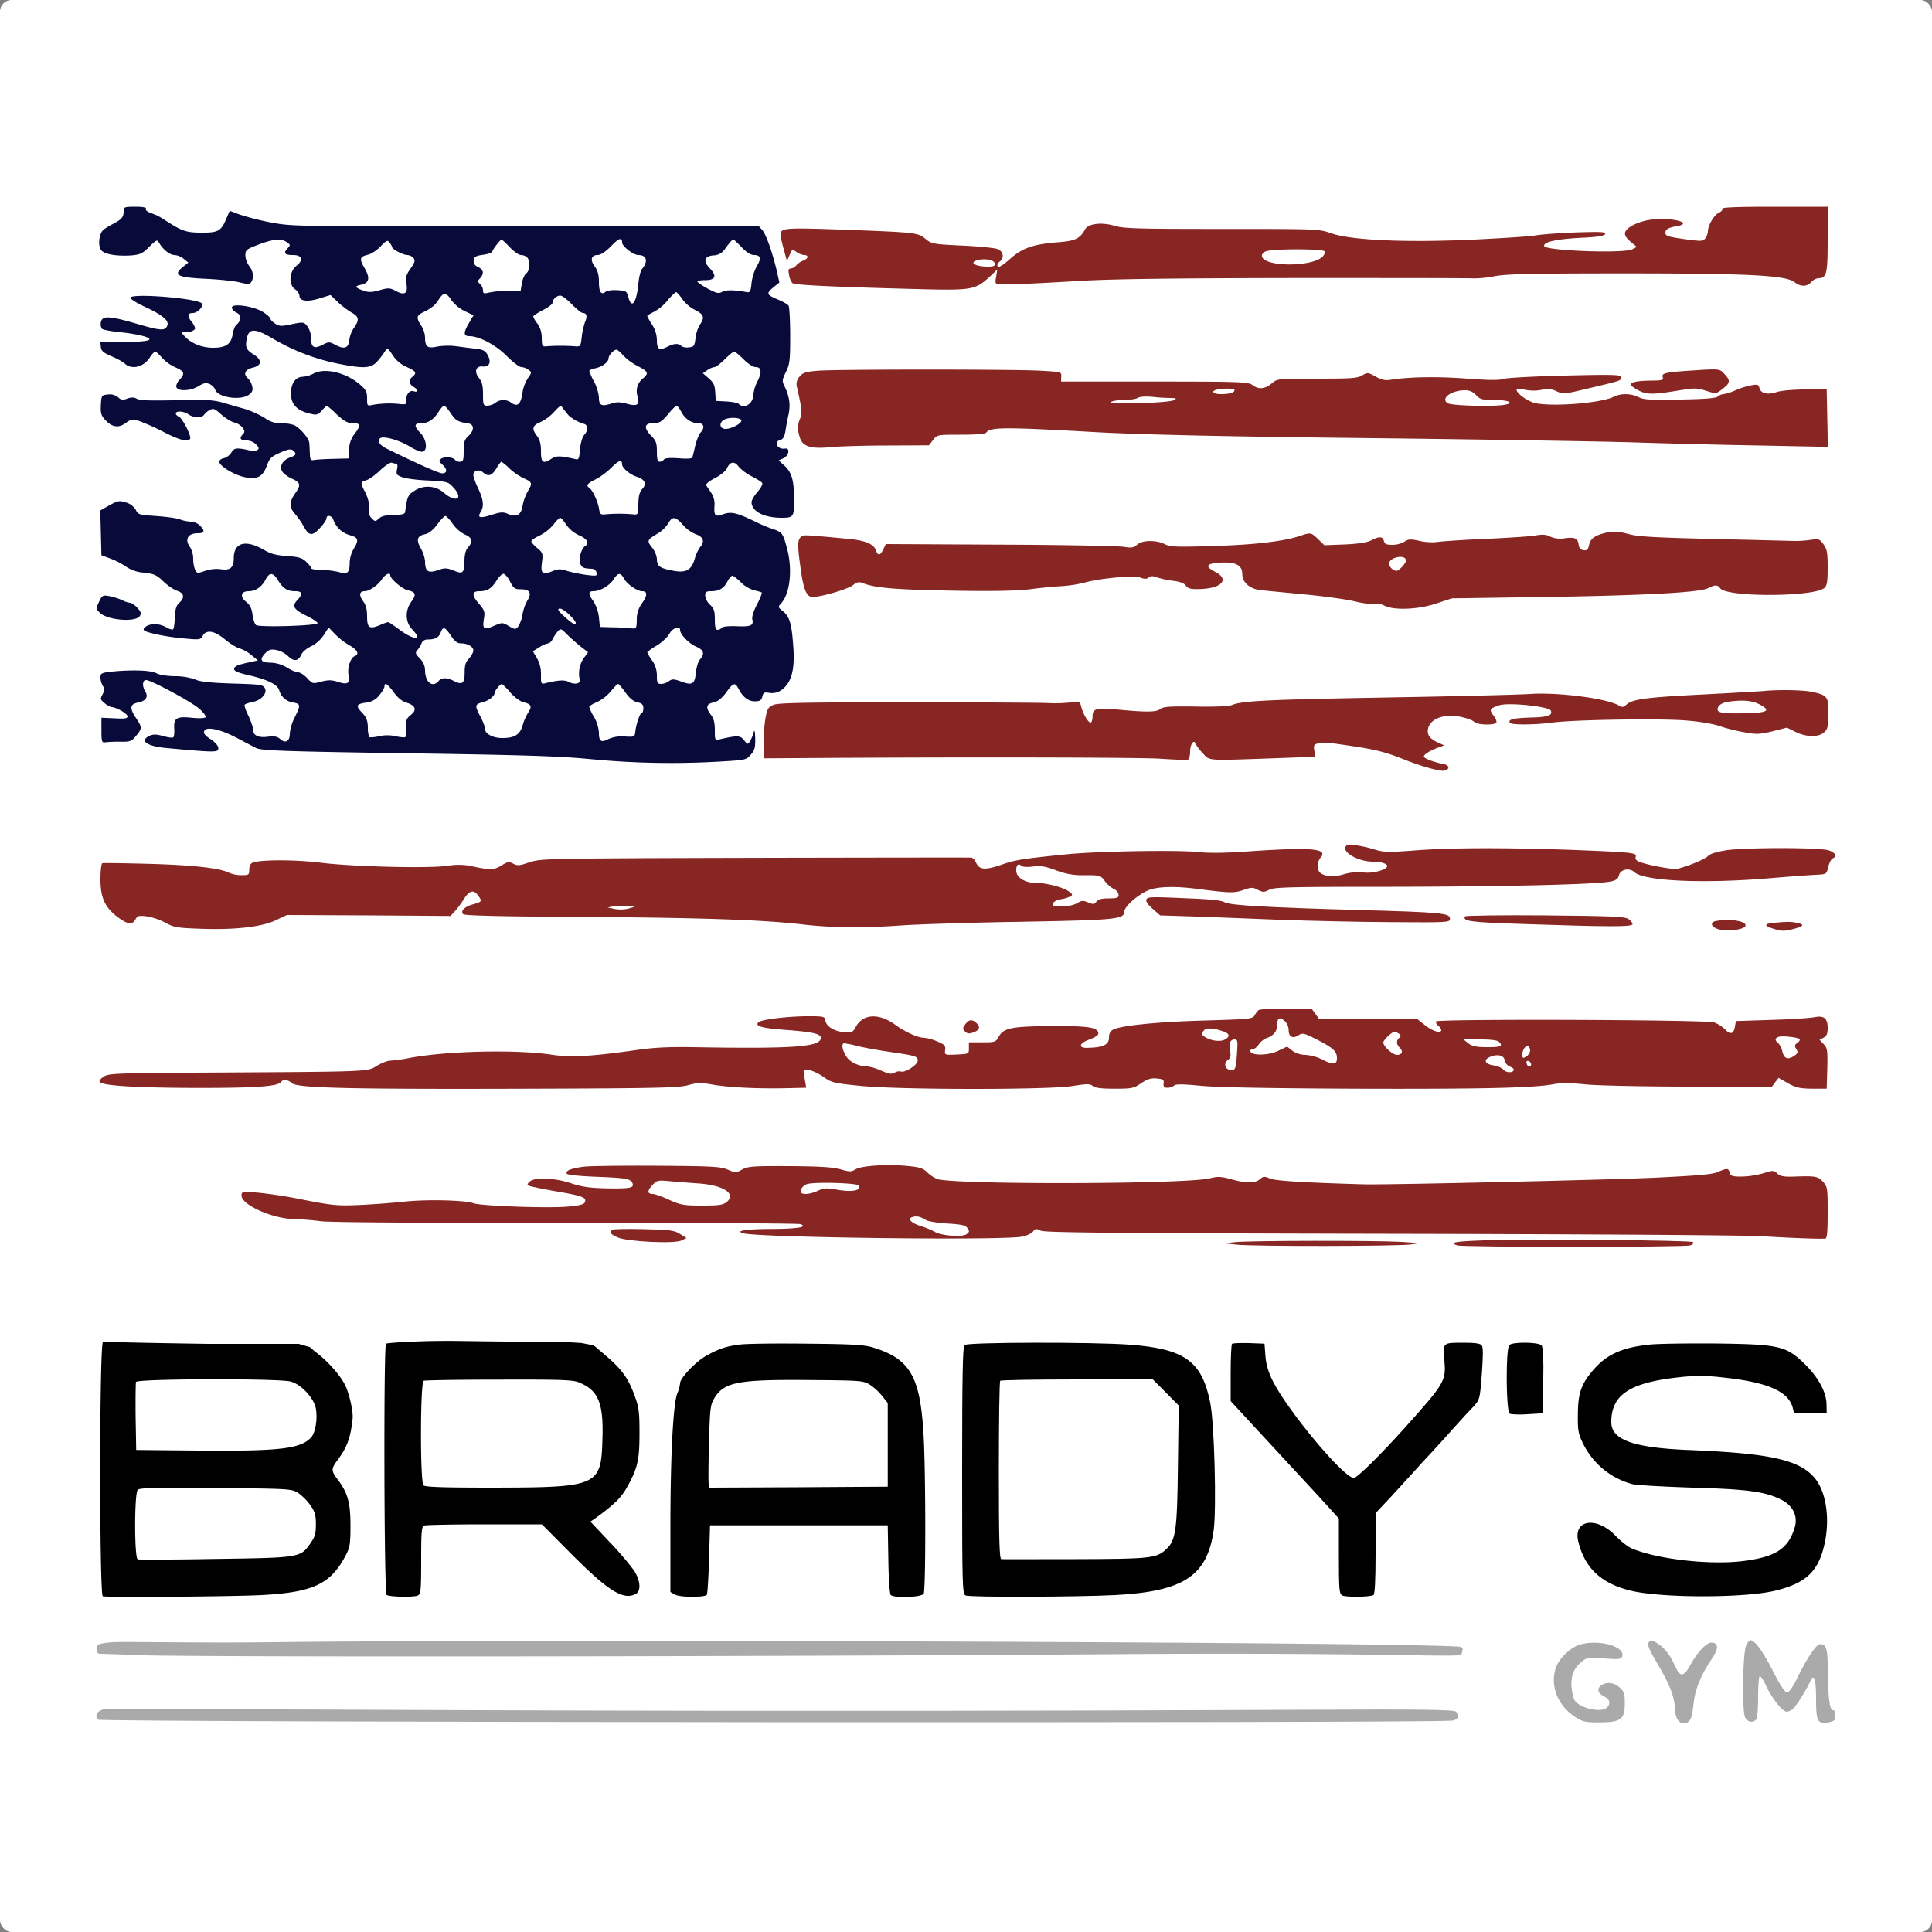 <svg xmlns="http://www.w3.org/2000/svg" width="1000" height="1000" viewBox="0 0 1000 1000"><rect x="0" y="0" width="1000" height="1000" fill="#808080" stroke="none"/><g transform="translate(50 893)"><rect width="1000" height="1000" rx="6" transform="translate(-50 -893)" fill="#fff"/><path d="M14-783.8c0,3.2-.9,4.3-5.7,6.8-2.3,1.2-4.7,2.7-5.3,3.5-1.8,2.2-2.3,7.8-.7,9.9,1.6,2.2,7.9,3.3,15.6,2.8,4.6-.4,5.8-.9,9.3-4.4,3.7-3.7,4.2-3.9,5.1-2.2,2,3.5,5.6,6.4,8,6.4a8.732,8.732,0,0,1,4.8,2l2.4,1.9-3,2.4c-5,4.1-2.6,5.3,11.8,6,6.7.3,14.6,1.1,17.5,1.8,4.5,1.1,5.5,1.1,6.3-.2,1.4-2.3,1-5.5-1.1-8.2a10.56,10.56,0,0,1-2-5.5c0-2.8.5-3.2,6.8-5.6,7.6-2.9,11.9-3.3,14.7-1.2,1.9,1.4,1.9,1.5.2,3.3-2.1,2.4-1.3,3.3,3,3.3,4.7,0,5.5,2.6,1.7,5.6-3.8,3.1-4.1,9.8-.6,12.2a4.9,4.9,0,0,1,2.2,3.3c0,2.8,4.2,3.3,10.5,1.3l5.6-1.7,3.7,3.6a47.587,47.587,0,0,0,7.2,5.5c3.9,2.1,4.1,3.9,1,8.2a14.911,14.911,0,0,0-2.2,6c-.4,4.2-2.6,5-7.2,2.5-3-1.6-3.4-1.7-6.5-.1-4.5,2.4-6.1,1.5-6.1-3.3a10.863,10.863,0,0,0-1.9-6.2c-1.8-2.3-2.1-2.3-8.1-1.1-5.4,1.2-6.5,1.1-8.6-.3-1.3-.8-2.4-2-2.4-2.5s-1.7-2.1-3.7-3.4c-4.7-3.1-16.3-4.8-16.3-2.4,0,.8,1.1,2,2.4,2.6,2.6,1.2,2.6,4.1,0,6.3-.8.6-1.7,2.9-2,5.1-.9,5-3.5,6.8-10.2,6.8-5.7,0-11.3-2.3-14.6-5.9-1.9-2.1-1.9-2.1.2-2.1,2.8,0,5.2-1,5.2-2.2a10.11,10.11,0,0,0-2-3.5c-2.2-2.8-1.9-4.3.9-4.3,2.4,0,5.8-3.7,4.5-5-2.6-2.6-35.5-5.3-36.9-3-.3.6,3.1,2.8,7.7,4.9,9,4.2,12.4,7.1,11.4,9.6-1.1,2.9-3.5,2.7-16.1-1-14.1-4.1-17.8-4.2-18.3-.6a4.225,4.225,0,0,0,.6,3.3c.5.5,4.8,1.3,9.6,1.8a75.7,75.7,0,0,1,12.3,2.1c5.8,1.9,2,2.9-11,2.9H1.9l.3,2.6c.2,2.1,1.4,3,5.5,4.8,2.8,1.2,6,2.9,7,3.9,3.6,3.2,9.6,1.7,12.8-3.2,1.1-1.7,2.4-3.1,2.8-3.1.5,0,2,1.4,3.5,3.1a21.171,21.171,0,0,0,6.9,5c4.8,2.1,5.2,3.3,2.2,6.5-1.2,1.3-1.9,3-1.6,3.8.9,2.3,7.3,2,11.4-.5,2.8-1.7,3.9-1.9,5.8-1.1a5.817,5.817,0,0,1,2.9,2.9c1.3,4.1,13.5,5.8,17.6,2.5,1.7-1.3,2-2.4,1.5-4.4a9.012,9.012,0,0,0-2.1-3.9c-2.7-2.2-1.6-4.6,2.4-5.6,4.8-1.1,5-4,.5-6.8-3.9-2.4-4.5-3.9-3.5-8.5,1.1-5.2,4.3-5.1,13.3.2a108.948,108.948,0,0,0,35.7,13.4c12.1,2.3,15.5,2,18.8-1.9a40.441,40.441,0,0,0,3.9-5.2c.9-1.6,1.4-1.3,3.8,2.4a16.6,16.6,0,0,0,7.3,6.1c4.7,2.1,5.3,3,2.9,5-2.1,1.7-1.9,3.7.5,5.2,2.6,1.6,2.6,3.1.1,2.3-2.2-.7-4.1,1.8-3.8,5,.2,1.7-.3,1.9-2.8,1.7a50.08,50.08,0,0,0-14.2.3c-3.3.7-3.3.7-3.3-3.3,0-3.3-.6-4.5-3.5-7-7.3-6.4-18.6-9.1-24.5-5.7a14.143,14.143,0,0,1-5.1,1.5c-3.8,0-6.2,3.2-6.3,8.4-.1,5.6,2.8,8.9,9.1,10.5,4.2,1.1,4.6,1,6.9-1.4a15.272,15.272,0,0,1,2.6-2.5,46.055,46.055,0,0,1,5.1,4.5c3.8,3.5,5.5,4.5,8.3,4.5,4.1,0,4.3,1.2.9,5.6a13.577,13.577,0,0,0-2.8,8l-.2,4.7-8,.2c-4.4.1-8.9.4-10,.6-1.7.3-2-.2-2.1-3.1-.1-1.9-.2-4.5-.3-5.6-.1-2.4-4.5-7.6-7.7-9.3a16.634,16.634,0,0,0-6.5-.9,14.316,14.316,0,0,1-8.9-2.9,50.56,50.56,0,0,0-10.5-4.7c-3.3-.9-8.5-2.4-11.5-3.3-3.9-1.1-8.6-1.5-16.5-1.3-21.4.5-26,.4-27.9-.7-1.3-.7-2.7-.7-4.7,0-2.3.9-3.2.8-4.8-.7a6.861,6.861,0,0,0-5.3-1.4c-3.2.3-3.3.4-3.6,5.4-.2,4.2.1,5.4,2.2,7.7,3.5,3.8,6.9,4.4,10.6,1.7,2.9-2.1,3.5-2.2,7.3-1a122.353,122.353,0,0,1,12.6,5.7c8.2,4.2,12.4,5.2,13.5,3.4.8-1.3-4-10.7-5.8-11.4-.9-.4-1.6-1.1-1.6-1.7,0-1.5,4.3-1.2,6.6.5,2.4,1.8,7.1,1.9,8.1.1a9.044,9.044,0,0,1,2.9-2.4c1.8-1,2.7-.6,6,2.4,2.2,1.9,5.2,3.8,6.7,4.1a7.947,7.947,0,0,1,4.2,2.6c1.3,1.8,1.3,2.3,0,3.7-1.8,2-1,3,2.5,3a7.01,7.01,0,0,1,4.6,2.1c1.6,1.7,1.6,2.2.4,3a3.954,3.954,0,0,1-3,.3,34.893,34.893,0,0,0-5.1-1.1c-3-.4-3.8-.1-5.2,2a7.074,7.074,0,0,1-3.9,2.9c-1.3.2-2.3,1-2.3,1.8,0,2.1,7.2,6.6,12.8,7.9,6.6,1.5,9.6.1,11.8-5.8,1.4-3.9,2.3-4.8,6.9-6.8,4-1.8,5.6-2,6.6-1.2,2.1,1.7,1.7,2.6-1.5,3.7-3.7,1.3-5.6,4.5-4.1,7.1.5,1.1,2.8,2.8,5,3.8,4.5,2,4.8,3.3,2.1,7.2-3.5,4.9-3.6,7.5-.3,11.2a45.083,45.083,0,0,1,4.5,6.5c2.5,4.8,4.4,5,8.3.7,1.9-2,3.4-4.3,3.4-5,0-2,2.8-1.5,3.5.6a12.691,12.691,0,0,0,8.6,8.1c4.4,1.2,4.8,2.5,1.9,7.2a15.651,15.651,0,0,0-2,6.8c0,5.5-1,6.4-5.6,5.1a42,42,0,0,0-9.1-1.1c-2.9,0-5.3-.4-5.3-1,0-.5-1.2-2-2.6-3.3-2.1-2-4-2.5-9.9-2.9-5.4-.4-8.4-1.1-11.7-3.1-9.6-5.6-15.8-4-15.8,4.2,0,5-1.9,6.5-6.9,5.7a18.5,18.5,0,0,0-8,.9c-3.8,1.3-4.2,1.3-5.1-.5a16.215,16.215,0,0,1-1-5.7,11.871,11.871,0,0,0-1.5-5.9c-3.1-4.1-1.4-7.4,3.9-7.4,3.4,0,3.8-1.1,1.4-3.7a7.5,7.5,0,0,0-4.9-2.3,19.155,19.155,0,0,1-5.6-1.1c-1.5-.7-7.1-1.4-12.3-1.8-8.9-.6-9.6-.7-10.7-3.2a8.744,8.744,0,0,0-5-3.8c-3.5-1.1-4.2-1-8.6,1.4l-4.8,2.7.3,11.6.3,11.6,4.6,1.7a37.43,37.43,0,0,1,8,4.1,18.326,18.326,0,0,0,9.4,3.2c5.2.6,6.6,1.2,10,4.5,2.2,2.1,5.4,4.3,7,4.8,3.7,1.2,4.3,3.5,1.4,6.2-1.7,1.5-2.2,3.3-2.4,7.5-.1,3.1-.5,5.9-.9,6.3-.3.4-2-.1-3.5-1-3.5-2-8-2.2-10.6-.4-1.3,1-1.5,1.6-.6,2.2,2.2,1.3,12.4,3.3,20.8,4,7.6.7,8.2.6,9.2-1.4,1.9-3.4,6.2-2.7,11.7,2,2.7,2.2,6,4.2,7.4,4.5a17.847,17.847,0,0,1,6,3.4l3.5,2.8-3,.7c-7.3,1.5-9,2.2-9.3,3.6-.2,1.2,1.6,2,7.5,3.4,9.7,2.2,14.9,4.8,15.8,7.7a8.674,8.674,0,0,0,7.1,6.4c4.1.7,4.1,1.4.9,7.8a23.1,23.1,0,0,0-2.5,8.3c0,4-2.2,5.3-5,2.8-1.5-1.3-3-1.6-6.2-1.2-5,.7-7.8-.6-7.8-3.6,0-1.2-1.1-4.4-2.4-7.2-1.4-2.7-2.2-5.3-2-5.7.3-.4,2-1,3.9-1.4,4.6-.8,8-4.5,6.6-7.2-1-1.8-2.4-2-16.8-2.4-11.6-.4-16.8-.9-19.5-2.2A32.18,32.18,0,0,0,40.3-543c-4-.1-7.8-.7-9.3-1.5-2.7-1.6-12.7-1.9-22.9-.9-5.6.6-6.1.9-6.1,3.1A9.262,9.262,0,0,0,3.2-538c1,1.5.9,2.4-.1,4.4-1.3,2.3-1.2,2.7,1,4.5A10.076,10.076,0,0,0,7.7-527c2.5,0,8.3,3.4,8.3,4.8,0,1.1-1.5,1.3-6.7,1l-6.8-.3v6.5c0,5.9.2,6.5,2,6.2a67.44,67.44,0,0,1,7.7-.3c5.1.1,5.9-.2,8.2-3,3.2-3.8,3.2-4.5.1-9.1-3.6-5.3-3.3-7.4,1.1-8.2,3.9-.8,5.3-2.9,3.6-5.7-1.7-2.7-1.5-5.9.4-5.9,2.6,0,23,11,27.4,14.7,2.2,1.9,3.7,3.9,3.4,4.5-.4.6-3.2.7-7.3.3-7.8-.8-9.3.2-8.9,5.9.1,1.9-.1,3.8-.5,4.2-.3.4-2.7.1-5.2-.6-3.5-1-5.2-1-7-.2-5.6,2.6-1.5,5.5,8.9,6.4,25.1,2.3,26.6,2.3,26.6.1,0-1.3-1.5-3-4-4.7-2.8-1.8-3.8-3.1-3.3-4.2.9-2.5,8-1.1,16.4,3.3,4,2.1,8.6,4.5,10.3,5.4,2.7,1.4,12.6,1.8,78.6,2.8,61.8.9,79.1,1.5,95.5,3.1a431.21,431.21,0,0,0,67.4,1.1c11.8-.7,12.5-.8,14.7-3.5,2-2.2,2.4-3.8,2.3-8.4-.1-3.8-.4-4.8-.8-3.2a20.14,20.14,0,0,1-1.8,4.5c-1.3,2-1.3,2-3.2-.4-1.9-2.5-3.5-2.5-12.3-.5-2.8.6-2.8.6-2.8-4.7,0-3.8-.6-6.1-2-7.9-2.9-3.7-2.5-5.7,1.3-6.4,2.2-.5,4.2-2,6.5-5.1,3.7-5.1,4.6-5.4,6.3-2.3,2.3,4.6,5.2,6.8,8.6,6.8,2.6,0,3.4-.5,3.9-2.5s1-2.3,3.4-1.9a8.837,8.837,0,0,0,5.1-.6c6.2-3.4,8.5-10.3,7.5-23.3-.8-11.8-1.9-15.6-5.3-18.3-2.7-2.2-2.7-2.2-.9-4.2,4.6-5.2,5.9-17.7,2.9-28.6-2-7.5-2.5-8.2-7.1-9.7a83,83,0,0,1-9.3-3.9c-9.4-4.6-12.4-5.3-16.4-3.9-4.3,1.6-5,.9-4.7-4.2a10.487,10.487,0,0,0-1.6-6.7c-1-1.5-2.2-3.2-2.6-3.9-.4-.8,1.1-2.1,4.4-3.8,2.8-1.4,5.6-3.7,6.2-5,1.6-3.6,3.9-4,6.1-1a23.775,23.775,0,0,0,6.7,5c2.7,1.4,5.2,2.9,5.5,3.5.4.6-.7,2.6-2.4,4.6-1.7,1.9-3.1,4.3-3.1,5.3,0,4.7,6.2,8,15.2,8.1,6.6,0,6.8-.3,6.8-9.5,0-9.9-1.2-14.1-5.1-17.6l-2.9-2.6,2.5-1.1c2.9-1.4,3.6-5.5.8-5-3.9.6-6.1-3.5-2.4-4.5,1.4-.3,2.1-1.7,2.6-4.3.3-2.2,1-6,1.6-8.6,1.1-5.1.6-9.3-1.9-14.6-1.5-3-1.4-3.5.6-7.7,2-4,2.2-6.2,2.2-18.8,0-7.8-.4-14.7-.8-15.4s-2.6-2-4.7-2.9c-6.8-2.8-7.1-3.4-3.4-6.5l3.3-2.7-1.3-5.8c-2.2-9.5-5.6-19.2-7.6-21.4l-1.9-2.1-120.6.2c-118.9.2-120.6.1-131.5-1.9a140.354,140.354,0,0,1-16.3-4.1l-5.3-2-1.8,4.2c-2.7,6.4-4.3,7.2-13,7.1-7.7,0-10-.8-18.6-6.4a42.779,42.779,0,0,0-4.5-2.6c-.8-.3-2.5-1-3.8-1.5s-2-1.4-1.7-1.9c.4-.6-1.7-1-5.4-1C14.4-786,14-785.8,14-783.8Zm258,16.3c0,2,5.8,6.5,8.4,6.5,4.3,0,5.2,3.2,2,7.1-.8.8-1.7,4.4-2,8-1,9.8-3.5,13.1-5.2,6.6-.8-3-1.1-3.2-5.6-3.5-2.6-.2-5.4.2-6.1.8-2.3,1.9-3.5.2-3.5-5.1,0-3.5-.6-5.8-2.1-7.9-2.6-3.4-1.9-6,1.4-6,1.6,0,4-1.6,6.8-4.4C270.2-769.7,272-770.4,272-767.5ZM153-765c0,1,5.7,4,7.8,4a4.824,4.824,0,0,1,3.2,1.5c1,1.3.8,2.2-1.5,5.5s-2.7,4.6-2.1,8c.8,5-1,6.1-5.7,3.5-2.9-1.5-3.7-1.6-8.2-.3-3.8,1.1-5.7,1.2-8.2.3-4.6-1.6-5-2.4-1.5-3.1,4.4-.9,4.9-3.5,1.8-8.8-2.8-4.8-2.4-5.8,2.4-6.9a17.337,17.337,0,0,0,6-4.2c3.2-3.3,3.6-3.4,4.7-1.8A6.164,6.164,0,0,1,153-765Zm60.9,0c2.1,2.2,4.7,4,5.7,4a5.037,5.037,0,0,1,3.2,1.2c1.7,1.7,1.5,6.9-.4,8.3-.9.6-1.9,2.9-2.3,5.1l-.6,3.9-7,.1a42.673,42.673,0,0,0-9.7.9c-2.4.6-2.8.4-2.8-1.3a4.824,4.824,0,0,0-1.5-3.2c-1.4-1.2-1.4-1.5,0-3,2.2-2.4,1.8-4.5-1.1-5.8-1.8-.9-2.4-1.9-2.2-3.5.2-1.8,1.1-2.3,4.7-2.8,2.5-.3,4.7-1.1,4.9-1.7.4-1.4,4.2-6.2,4.8-6.2C209.9-769,211.8-767.2,213.9-765Zm120,0c2.5,2.6,4.7,4,6.4,4,3.4,0,3.9,1.8,1.3,6a25.735,25.735,0,0,0-2.6,8.5c-.4,4.3-.8,5-2.5,4.7-6.7-1.2-10.5-1.2-12.6-.2-1.9,1.1-3,.8-7.6-1.6-2.9-1.6-5.3-3.2-5.3-3.7,0-.4,1.8-.7,4-.7,5.3,0,6.2-2.1,2.5-6-3.7-3.8-3-6.4,1.7-6.8a7.275,7.275,0,0,0,5.8-3c2.9-4,4-5.2,4.6-5.2C329.9-769,331.8-767.2,333.9-765Zm-30.7,26.9a19.457,19.457,0,0,0,6.5,5.5c4.6,2.3,5.2,3.9,2.6,7.6a18.011,18.011,0,0,0-2.3,7c-.5,4.1-.8,4.5-3.4,4.8-1.6.2-3.3-.1-3.9-.7-1.5-1.5-3.9-1.4-7.5.5-4.1,2-5.2,1.2-5.2-3.7a15.262,15.262,0,0,0-2.5-7.9,32.466,32.466,0,0,1-2.5-4.4c0-.3,1.6-1.3,3.5-2.2a24.382,24.382,0,0,0,7.2-6.1c2-2.4,4-4.2,4.4-4.1A17.763,17.763,0,0,1,303.2-738.1Zm-119.5.5a19.3,19.3,0,0,0,6.8,5.6l4.6,2.2-2.6,4.4c-2.7,4.7-2.6,6.4.5,6.4,5,0,13.7,4.6,19.2,10.2,3.2,3.2,6.6,5.8,7.6,5.8a7.093,7.093,0,0,1,3.7,1.4c1.8,1.3,1.8,1.4-.3,4.4a19.683,19.683,0,0,0-2.8,7.6c-.8,5.8-2.5,7.3-5.6,5.2a6.764,6.764,0,0,0-8.4-.1,7.9,7.9,0,0,1-4.1,1.5c-2.1,0-2.3-.4-2.3-5.9,0-4.5-.5-6.5-2.2-8.6-2.5-3.2-1.4-6.2,2-5.8s4.6-2.1,2.8-5.6c-1.3-2.5-2.3-3.1-6.3-3.6-2.7-.3-7.3-.9-10.3-1.3a35.113,35.113,0,0,0-9.8.2c-5,1.1-6.2.1-6.2-4.9a12.592,12.592,0,0,0-2-6c-2.7-4.1-2.5-5.2,1.3-7,4.2-2.1,5.9-3.4,8-6.8C179.6-741.8,181-741.7,183.7-737.6Zm62.3,2.1c2.4,2.5,5,4.5,5.6,4.5,2.1,0,2.5,1.7,1.2,4.7a36.9,36.9,0,0,0-1.7,7.8c-.6,5-.6,5-4.1,4.7a100.969,100.969,0,0,0-13.5,0c-2.9.3-3,.2-3.1-4.4a12.526,12.526,0,0,0-2.3-7.4,13.669,13.669,0,0,1-2.1-3.5c0-.5,2.3-2,5-3.4,2.8-1.4,5-3.1,5-3.8,0-1.8,2.1-3.7,4-3.7C240.9-740,243.6-738,246-735.5Zm26.7,26.6a30.376,30.376,0,0,0,7.6,5.5c5.2,2.7,5.6,3.6,2.6,6.2a8.383,8.383,0,0,0-3,9c1.4,4.7.1,5.7-5.4,4.2-3.7-1-5.3-1-8.4,0-4.8,1.5-6.1.8-6.1-3.3a22.261,22.261,0,0,0-2.5-8.1A37.089,37.089,0,0,1,255-701c0-.4,1.4-1,3.2-1.4,3.5-.7,6.8-3.2,6.8-5.2,0-1.5,2.7-4.4,4.1-4.4C269.6-712,271.2-710.6,272.7-708.9Zm62.2,1.9c2.2,2.2,4.9,4,6.1,4,3.1,0,3.5,2.4,1.1,7.3a19.438,19.438,0,0,0-2.1,6.6c0,4.9-4.6,8.1-7.6,5.2-.5-.6-3.4-1.1-6.4-1.3l-5.5-.3-.3-4.5c-.2-3.6-.9-5-3.3-7.1l-3.1-2.7,2.3-1.6a9.067,9.067,0,0,1,3.7-1.6c.7,0,3.1-1.8,5.3-4s4.4-4,4.9-4S332.7-709.2,334.9-707ZM183.4-679c2.4,3.7,3.7,4.4,9.1,5.2,3,.5,3,3.6.1,6.3-2.2,2-2.6,3.3-2.6,8,0,4.8-.3,5.5-1.9,5.5a3.234,3.234,0,0,1-2.5-.9c-.9-1.5-5.5-1.9-7.2-.7-1.4,1-1.3,1.4.5,3,2.7,2.4,2.7,4.6,0,4.6-1.7,0-12.3-4.7-28.8-12.8-3.6-1.8-4.9-3.8-3.4-5.3s10,.9,15.5,4.3c2.6,1.6,5.5,2.8,6.5,2.6,2.8-.6,2.1-6.4-1.1-9.7-3.5-3.6-3.3-5.1.7-5.1,3.5,0,6.4-2,9-6.3,1-1.5,2.1-2.7,2.6-2.7S181.9-681.2,183.4-679Zm61,1.1a20.938,20.938,0,0,0,7.9,4.3c2.2.7,2.2,3.4,0,5.8-.9,1.1-1.8,4.2-2.1,7.4-.4,5.1-.7,5.5-2.6,5-7.3-1.7-9.7-1.8-12.1-.2-4.4,2.9-5.5,2.2-5.5-3.8,0-3.8-.6-6-2-7.9-2.9-3.7-2.5-5.5,1.7-7.2a23.109,23.109,0,0,0,7.1-5.3c3.3-3.5,3.4-3.6,4.7-1.7C242.3-680.4,243.6-678.8,244.4-677.9Zm58.1-2.2c1.9,3.8,5.2,6.1,8.7,6.1,3.2,0,3.8,2.3,1.4,4.9-.8.9-2,3.9-2.7,6.6-.6,2.8-1.3,5.5-1.5,6.1q-.15,1.2-7.2.6c-4.5-.3-7.2-.1-7.6.7a2.951,2.951,0,0,1-2.2,1.1c-1,0-1.4-1.3-1.4-5.2,0-4.5-.4-5.7-3.1-8.4-3.9-4.1-3.4-6.4,1.5-6.4,2.9,0,4.1-.7,7.3-4.5,2-2.5,4.1-4.5,4.5-4.5S301.6-681.7,302.5-680.1Zm31.2,4.6c.5,1.5-5,4.5-8.1,4.5-3.4,0-3.6-3.6-.3-5C328.1-677.2,333.2-676.8,333.7-675.5ZM272-652.6c0,1.8,4,5.2,7.4,6.3,4.4,1.4,5.5,3.7,3.1,6.3-1.5,1.6-2,3.7-2.1,7.9-.1,5.6-.1,5.6-3,5.3a80.46,80.46,0,0,0-13.9,0c-2.7.3-3,0-3.5-3.2-.7-3.8-3.4-9.5-5-10.5-1.9-1.2-1-2.3,3.3-4.4a36.844,36.844,0,0,0,8.1-6C270.2-654.8,272-655.3,272-652.6ZM155.2-653c.5,0,.7,1.2.3,2.9-.5,2.6-.3,3,2.7,4.1,1.8.7,7.9,1.5,13.6,1.7,10.1.6,10.2.6,13.2,4,5.1,5.7.7,7.6-5.3,2.3a12.587,12.587,0,0,0-15.3-.9c-3.2,2-3.7,3-4.7,10.9-.2,1.1-1.6,1.5-5.9,1.5-4,.1-6.3.6-7.6,1.8-1.8,1.7-2.1,1.7-3.6.2-1.7-1.8-1.9-2.5-1.6-6.8.1-1.5-.8-4.6-1.9-6.8-2.7-5-2.6-5.5.4-6.3,1.3-.3,4.6-2.6,7.2-5.1s5.4-4.3,6.1-4A7.921,7.921,0,0,0,155.2-653Zm58.3,2.3a30.647,30.647,0,0,0,7.5,5.2c4.6,2.1,4.7,2.6,2.1,6.9a26.225,26.225,0,0,0-2.6,7.3c-.8,4.9-3,6.2-7.6,4.3-2.4-1.1-3.9-1-8.5.5-6,1.9-7.5,1.5-5.6-1.5,1.8-3,1.5-6.2-1.3-12.2-1.4-2.9-2.5-6-2.5-6.9,0-2.4,3-3.2,5-1.4,2.6,2.4,4.6,1.8,6.9-2,1.1-1.9,2.3-3.5,2.6-3.5A21.428,21.428,0,0,1,213.5-650.7Zm-29.2,28.8a17.633,17.633,0,0,0,6.2,5.5c3.9,1.6,4.4,3.7,1.8,6.7-1.2,1.2-1.8,3.6-1.9,6.6-.1,6.8-.7,7.4-5.6,5.4-3.3-1.3-4.6-1.4-7.2-.5-6,2.2-7.6,1.2-7.6-4.5a17.8,17.8,0,0,0-2.1-6.3c-2.6-4.6-2.1-6.6,2.1-7.5,2-.4,4.1-2.1,6.3-5,1.8-2.5,3.7-4.4,4.2-4.4C181.1-625.9,182.8-624.1,184.3-621.9Zm58.8.5a16.6,16.6,0,0,0,6.7,5.5c4,1.7,5.4,4.1,3.2,5.4-2.1,1.3-3.7,6.9-2.7,9.2,1,2.2,1.7,2.5,6.2,2.7a2.676,2.676,0,0,1,2.3,2c.4,1.7-.1,1.8-5.1,1.2a86.482,86.482,0,0,1-9.9-2c-3.7-1.2-4.9-1.2-7.8,0-5.2,2.2-6.3,1.3-5.5-4.5.6-4.5.5-5-2.4-7.4-1.7-1.4-3.1-3-3.1-3.5,0-.6,1.9-1.9,4.3-3a23.208,23.208,0,0,0,7.1-5.6c1.5-2,3.1-3.6,3.5-3.6C240.4-625,241.8-623.4,243.1-621.4Zm60.4.1a17.933,17.933,0,0,0,6.6,4.8c3.9,1.3,4.8,3.8,2.4,6.5a19.979,19.979,0,0,0-2.9,6.2c-1.8,6.2-4.8,7.6-12.2,6-6.1-1.2-7.4-2.3-7.4-6.1a11.971,11.971,0,0,0-2.5-5.7c-2.8-3.6-2.7-3.9,3.3-7.5a16.721,16.721,0,0,0,5-4.9C298-625.9,299.6-625.8,303.5-621.3ZM94-592.5c2.6,4.2,4.8,5.5,8.9,5.5,3.6,0,3.9,1.5,1,4.6s-2,4.8,4.7,8.1c3.1,1.5,5.7,3.3,5.8,3.8.1,1.4-30.3,2.3-31.9,1-.7-.6-1.5-3-1.8-5.4-.4-3.2-1.3-5-3.3-6.6-3.4-2.7-2.7-5.5,1.3-5.5,3.6,0,6.9-2.3,8.8-6.1C89.5-596.9,91.4-596.8,94-592.5Zm58-2.7c0,1.8,6.3,7.1,9,7.7,4.2.9,4.6,2.2,2,5.8-3.4,4.5-3.3,10.7.3,14.4,1.5,1.6,2.7,3.2,2.7,3.6,0,1.9-4.3.3-9.1-3.3-3-2.2-5.6-4-6-4a25.08,25.08,0,0,0-4.4,1.6c-5.3,2.2-6.5,1.4-6.5-4.6,0-3.6-.6-5.9-2.1-7.9-2.2-3-1.9-5.1.8-5.1,2.4,0,6.8-3,8.9-6.1C149.4-595.8,152-597,152-595.2Zm62,3.2c1.8,3.5,2.5,4,5.4,4,4.8,0,6,1.9,3.6,5.8a22.213,22.213,0,0,0-2.6,7.5,16.432,16.432,0,0,1-2.2,6c-1.4,1.6-1.7,1.6-4.9-.3-3.3-1.9-3.3-1.9-7.8,0-5.1,2.2-5.9,1.6-5-3.9.6-3.4.2-4.3-2.4-7.4-4-4.5-4-6.7,0-6.7,4.1,0,6.3-1.3,8.9-5.5,1.2-1.9,2.8-3.5,3.6-3.5C211.3-596,212.9-594.2,214-592Zm59-1.5c1.5,2.8,6.8,6.5,9.3,6.5,2.9,0,2.9,2.1.1,6.1a13.92,13.92,0,0,0-2.8,8.7c-.1,4.6-.2,4.7-3.1,4.4-1.6-.2-5.9-.5-9.5-.5l-6.5-.2-.5-5a19.9,19.9,0,0,0-2.8-8.2c-2.8-3.9-2.8-5.3-.1-5.3,3.4,0,8.3-2.8,10.4-6C269.9-596.7,271.2-596.8,273-593.5Zm60.5,1.9a16.227,16.227,0,0,0,6.7,4.1,30.123,30.123,0,0,1,4,1.1c.4.3-.7,3-2.3,6.1-1.9,3.6-2.8,6.5-2.5,7.9.8,3.2-.9,3.9-8.5,3.5-4.1-.1-6.9.2-7.3.8a2.951,2.951,0,0,1-2.2,1.1c-1,0-1.4-1.4-1.4-5.3,0-4.4-.4-5.8-2.5-7.7a7.813,7.813,0,0,1-2.5-4.7c0-1.9.5-2.3,3.1-2.3,4.1,0,6.6-1.5,8.4-5,.9-1.7,2-3,2.6-3C329.6-595,331.6-593.5,333.5-591.6Zm-88.8,16.8c3.2,3.1,4.1,4.8,2.6,4.8-1.1,0-8.3-6.4-8.3-7.3C239-578.9,241.6-577.8,244.7-574.8ZM131-558.9c4.1,2.3,5.1,4.5,2.6,5.5-2.2.9-3.9,6-3.2,9.8.8,4.4-.5,5.2-5.6,3.5-3.2-1-4.9-1-8.5-.1-4.4,1.2-4.5,1.2-7.3-1.8-1.5-1.6-3.6-3-4.7-3-1,0-3.6-1.1-5.8-2.5a17.785,17.785,0,0,0-8.2-2.5c-5.2,0-6.2-1.4-3.2-4.7,2-2,3-2.4,5.8-1.9a13.213,13.213,0,0,1,6.2,3.2c3.1,3,5.3,2.7,7-1,.6-1.3,2.9-3.2,5-4.1a17.3,17.3,0,0,0,6.4-5.7l2.6-4,3.4,3.5A36.842,36.842,0,0,0,131-558.9Zm52.4-5.1c1.9,2.9,3.3,4,5.2,4,3.4,0,6.4,1.7,6.4,3.7,0,.9-1,2.7-2.2,4.1-1.8,1.8-2.3,3.6-2.3,7.3,0,5.6-1.2,6.6-5.5,4.4-3.7-1.9-6.4-1.9-8,0-3.1,3.7-7,.6-7-5.6a8.7,8.7,0,0,0-2.7-6.1c-2.4-2.5-2.5-2.9-1.1-4.5a13.46,13.46,0,0,0,2.1-3.6,3.305,3.305,0,0,1,3.1-1.7c3.7,0,5.7-1,6.7-3.6C179.3-568.9,180.3-568.6,183.4-564Zm67.1,5.6,3.9,3-2.3,3.1a14.184,14.184,0,0,0-2,11.2c.5,2-2.8,2.6-5.6,1.1-2.2-1.2-5.5-1-11.7.5-2.8.7-2.8.7-2.8-4.3a16.359,16.359,0,0,0-2.1-8.6l-2.1-3.5,3.4-2.1a13.882,13.882,0,0,1,4.5-2c.7,0,1.8-1,2.4-2.3a22.056,22.056,0,0,1,2.6-3.9c1.4-1.6,1.8-1.5,4.7,1.5C245.2-562.9,248.4-560.1,250.5-558.4ZM302-567c0,2.3,4.4,6.9,8.1,8.6,4.2,1.8,4.8,3.7,2.3,6.6-1,1-1.9,4.1-2.2,6.9-.6,6.1-1.9,6.8-7.8,4.6-3.6-1.3-4.5-1.3-6.1-.2a7.577,7.577,0,0,1-4,1.5c-2,0-2.3-.5-2.3-4.3a13.467,13.467,0,0,0-2.5-7.9,21.293,21.293,0,0,1-2.5-4.2,28.1,28.1,0,0,1,5-3.5c2.7-1.7,5.6-4.4,6.5-6.1C298-567.9,302-569.3,302-567ZM153.8-534.7c2,2.8,4.3,4.7,6.3,5.3,4.9,1.4,5.9,3.8,2.6,6.4-2.4,1.9-2.7,2.9-2.6,6.6.2,2.4,0,4.6-.3,4.9s-2.5.1-4.9-.4a18.7,18.7,0,0,0-8.8,0c-2.4.5-4.6.7-5,.4a14.4,14.4,0,0,1-.7-5.1c-.1-3.4-.8-5.2-2.8-7.3-3.6-3.7-3.3-4.7,1.7-5.4a9.881,9.881,0,0,0,7-3.8c1.5-1.8,2.7-3.9,2.7-4.6C149-540.1,150.6-539,153.8-534.7Zm60.3.1c2.3,2.6,5.2,4.7,6.9,5.1,4,.9,4.5,2.1,2.4,5.3a25.981,25.981,0,0,0-2.9,6.7c-1.4,4.8-4.2,6.5-10.5,6.5-5,0-9-2.2-9-4.9,0-1-1.1-3.9-2.5-6.5-2.8-5.3-2.7-6.1,1.2-7.1,3.1-.7,6.3-3.2,6.3-4.8,0-1.1,2.9-4.7,3.8-4.7A34.228,34.228,0,0,1,214.1-534.6Zm59.6,0c2.1,3,4.1,4.6,6.2,5.1,2.4.5,3.1,1.2,3.1,3.1,0,1.3-.4,2.4-.8,2.4-1,0-3,6-3.4,10-.3,2.4-.6,2.5-5.5,2.2a16.856,16.856,0,0,0-8.3,1.3c-3.9,2-5,1.3-5-3.3a19.771,19.771,0,0,0-2.5-8.1,21.2,21.2,0,0,1-2.5-5.2c0-.5,1.8-1.6,4-2.5a21.644,21.644,0,0,0,7.1-5.5c1.7-2.1,3.4-3.9,3.8-3.9S272-537,273.7-534.6Z" fill="#080a3a"/><path d="M1.3-581.6c-1.6,3.4-1.6,3.7.1,5.5,3.7,4.1,18.8,5.4,21,1.9.8-1.3.5-2.3-1.4-4.3-1.3-1.4-3-2.5-3.7-2.5a11.591,11.591,0,0,1-4.1-1.4,34.432,34.432,0,0,0-6.4-2C3.2-585.1,2.9-584.9,1.3-581.6Z" fill="#080a3a"/><path d="M862.5-535.3c-1.6.1-16,1-32,1.8-29.2,1.5-35.5,2.4-38.8,5.3-1.4,1.3-2.2,1.4-3.7.4-5.9-3.6-31.3-7-46-6-5.8.4-38.6,1.2-73,1.8-62.2,1.1-76,1.7-81.3,3.9-1.8.7-8.8,1-19.1.8-13.2-.2-16.6.1-18.1,1.3-1.9,1.6-6.9,1.7-21.6.3-11.4-1.1-13.4-.6-13.4,3.5,0,1.8-.5,3.2-1,3.2-1.3,0-4-4.6-4.9-8.4-.7-2.7-.9-2.8-4.9-2.1a73.217,73.217,0,0,1-12.2.4c-4.4-.2-37.5-.4-73.5-.4-52,0-66.1.3-68.6,1.3-2.8,1.2-3.3,2-4.2,7a76.057,76.057,0,0,0-.9,13.2l.2,7.5,17-.1c84.4-.6,177.4-.4,188,.3,7.2.5,13.6.7,14.3.5s1.2-2.1,1.2-4.2c0-3.8,2-6.6,2.8-4a25.549,25.549,0,0,0,3.7,4.8c3.7,4.1,1.6,3.9,36.2,2.7l22.1-.8-.5-3.2c-.5-2.9-.2-3.3,2.4-3.8a44.016,44.016,0,0,1,9.8.4c18.5,2.6,23.5,3.7,34,7.9,9.3,3.7,18.7,6.3,21,5.9,3-.6,2.9-2.8-.2-3.4-5.5-1.1-10.5-3-10.3-4,.1-1.1,3.2-3,7.5-4.6l3-1.1-2.6-1.2c-4-1.7-5.9-3.6-5.9-6,0-6.2,8-9.6,17.4-7.5,3.1.7,6.1,1.8,6.7,2.6,1.3,1.5,10.5,1.8,11.4.3.3-.6-.3-2.2-1.5-3.7-2.3-3-2-3.6,3.2-5.3,4.9-1.5,25.7.7,26.5,2.8,1,2.5-1.4,3.4-10.5,3.6-9.1.3-11.7,1-10.7,2.7.8,1.2,13,1.1,22-.1,10.8-1.5,55.6-2.2,69-1.1,7,.5,14.4,1.8,17.5,2.9a91.916,91.916,0,0,0,12.8,3.2c6.4,1.2,8,1.1,14.7-.5l7.4-1.9,4.4,2.2c5.4,2.7,11.7,2.9,14.7.4,1.9-1.6,2.3-2.8,2.4-9.6.1-9-.5-9.8-8.6-11.5C883.3-535.9,869.6-536.1,862.5-535.3Zm-1.2,7.2c5.5,3.1,3.5,4.1-9.5,4.3-9.6.2-12.8-.3-12.8-2q.15-3.45,7.2-4.2C852.9-530.8,857.7-530.2,861.3-528.1Z" fill="#882623"/><path d="M646.4-454.5c-1.2,3.1,7.1,7.5,14.2,7.5,4,0,7.4,1,7.4,2.2,0,2-7.3,4-12.2,3.4a26.077,26.077,0,0,0-10.2.9c-5.3,1.6-9.8,1.3-12.3-.8-1.7-1.3-1.6-5.7.1-7.6,4.4-4.9-4.2-5.7-37.4-3.4-12.1.9-20.3.9-26.5.3-10.2-1.1-50.7-.4-66.5,1.1-23.8,2.4-27.1,2.9-34.4,5.4-8.7,3-11.7,2.8-13.4-1-.6-1.4-1.7-2.5-2.4-2.6-4-.1-122.5.1-168.8.3-50.7.3-54.9.4-60.2,2.2-4.9,1.7-6.1,1.8-8.2.6-2.1-1.1-2.9-1-6.1,1-3.8,2.4-6,2.4-16.5.1a34.147,34.147,0,0,0-11.1,0c-9.6,1.5-48.9.5-65.4-1.5-13.5-1.7-31.4-1.7-35.7-.1-1.2.5-1.8,1.8-1.8,3.6,0,2.7-.2,2.9-4,2.9a17.106,17.106,0,0,1-6.8-1.4c-4.6-2.3-18.9-3.9-42-4.5-12.2-.3-22.7-.5-23.2-.3-.6.2-1,4-1,8.4,0,9.6,2.4,14.7,9.2,19.7,4.9,3.6,7.3,3.9,8.9,1,1-1.9,1.7-2.1,5.8-1.6a31.87,31.87,0,0,1,9.7,3.3c4.4,2.4,6.2,2.7,17.9,3.1,17.6.7,32-.9,39.3-4.4l5.7-2.7,42.4.2,42.3.3,2.3-2.5a50.288,50.288,0,0,0,4.4-5.9c2.9-4.7,5-5.4,7.3-2.5,2.5,3.2,2.3,3.6-2.1,4.8-4.6,1.2-7,3.5-5.3,5.2.7.7,19.6,1.2,61.9,1.4,62.4.4,93.7,1.5,114.8,4,14,1.6,31.3,1.8,51.5.3,8-.5,35.4-1.4,61-1.8,49-.9,53-1.3,53-5.4,0-2.5,6.9-8.6,12.4-10.9,4.6-1.9,13.3-2.2,24.6-.8,17.7,2.3,19.7,2.3,24.5.7,4.2-1.5,5-1.5,7.6-.1,2.6,1.3,3.2,1.3,5.9-.1,2.5-1.3,11.2-1.5,63.7-1.5,59.3-.1,106.3-1.2,113.3-2.8,2.5-.6,3.6-1.4,4-3.2.7-3,5.3-4,7.9-1.6,5.2,4.7,35.9,6.1,70.9,3.1,9.7-.8,20.2-1.6,23.2-1.7,5.4-.3,5.4-.3,6.3-4.1.5-2.1,1.6-4.1,2.3-4.4,2.4-.9,1.5-2.9-1.9-4.1-4.3-1.6-42.8-1.6-53.2-.1-4.9.8-8.3,1.8-9.3,2.9-1.6,1.7-10.3,5.3-16,6.7-2.3.5-15.4-1.9-19.9-3.7-1.4-.6-2-1.5-1.7-2.4.8-2.2-.9-2.4-30.6-3.6-34.9-1.3-65-1.3-83.7.2-13.5,1-15.9,1-20.5-.4a67.849,67.849,0,0,0-10-2.3C647.8-456.1,646.9-455.9,646.4-454.5Zm-161.6,10c3.8-.5,6.2-.1,11.6,1.9a36.442,36.442,0,0,0,15,2.6c8,0,8.3.1,10.5,3.1a14.763,14.763,0,0,0,4.7,4.1,3.933,3.933,0,0,1,2.4,3c0,1.5-.8,1.8-5.1,1.8-3.7,0-5.5.5-6.4,1.7-1.1,1.4-1.6,1.5-4.3.4-2.5-1.1-3.4-1-5.4.2-2.1,1.4-6.9,2.2-11,1.8-3.4-.2-1.9-2.9,2-3.6A18.278,18.278,0,0,0,504-429c1.3-.8,1.2-1.1-.5-2.4-3-2.3-11.7-4.6-17.3-4.6-5.7,0-10.2-2.8-10.2-6.4,0-2.9,1-3.9,2.6-2.5C479.4-444.2,481.8-444.1,484.8-444.5ZM275.3-422.7a18.085,18.085,0,0,1-7,.2l-3.8-.8,3-.6a31.594,31.594,0,0,1,7-.2l4,.4Z" fill="#882623"/><path d="M543.3-427.4c-.3.9.9,2.7,3.3,4.8l3.9,3.4,18.5.6c10.2.4,30,1.1,44,1.7,14,.5,39.5,1.1,56.5,1.2,30.3.2,31,.2,31-1.8,0-2.9-4.3-3.3-47.5-4.5-46.9-1.3-65.9-2.4-68.9-3.9-2.3-1.3-7.5-1.7-27.9-2.5C545.9-428.8,543.8-428.7,543.3-427.4Z" fill="#882623"/><path d="M708.3-418.7c-1.5,2.5,3,3.1,28.4,3.9,46.9,1.6,58.3,1.6,58.3.1,0-.7-1-1.9-2.2-2.7-1.9-1.2-9.6-1.5-43.1-1.8C727.2-419.4,708.6-419.1,708.3-418.7Z" fill="#882623"/><path d="M838.2-416.3c-3.7.7-2.3,3.6,2.2,4.5,5,1.1,13.1-.3,13.1-2.2C853.5-416.4,845.1-417.6,838.2-416.3Z" fill="#882623"/><path d="M867.8-415.3c-5,.5-4.8,1.6.7,3.2,3.6,1.1,5.3,1.1,9.5,0,5.8-1.5,6.3-2.4,1.9-3.3C876.7-416,874.6-416,867.8-415.3Z" fill="#882623"/><path d="M601.5-370.2a10.983,10.983,0,0,0-2.1,2.7c-1,1.9-2.5,2-25,2.7-24.3.6-44.2,2.6-48.2,4.7-1.5.8-2.2,2.1-2.2,4.2,0,3.5-2.9,5-10,5.2-3.4.2-4.5-.2-4.5-1.3,0-.8,1.9-2.1,4.5-3,2.5-.9,4.5-2.2,4.5-3,0-3.2-4.6-4-23.5-3.9-21.1.1-25.5.9-28,5.4-1.6,2.9-2,3-8.6,3h-6.9v3c0,3,0,3-6.3,3.3s-6.3.3-6-2.4c.3-2.2-.3-2.8-4.2-4.4a22.658,22.658,0,0,0-7.2-1.9c-3-.1-9.5-3.1-14.3-6.6-8.8-6.4-17.2-5.8-20.8,1.5-1.2,2.2-1.9,2.5-5.8,2.2-5-.3-9.3-2.9-9.7-6.1-.3-2-.9-2.1-9.2-2.1-10,0-24,1.7-25.4,3.1-2.1,2,1.6,3.1,14.3,4,14.6,1.1,18.4,2.1,17.9,4.5-.8,4.3-14.9,5.3-66.3,4.4-12.1-.2-20.3.2-28.5,1.4-23,3.3-34.1,4-43.7,2.6-18.6-2.9-55-2.1-74.4,1.6a82.91,82.91,0,0,1-10,1.4c-1.3,0-4.4,1.2-6.9,2.7-5.1,3.1-2.6,3-95,3.5-40.4.3-43.8.4-46.4,2.1-1.7,1.2-2.5,2.2-1.9,2.8,1.9,1.9,18.9,2.9,50.3,3,31.1,0,42.1-.8,43.6-3.2.8-1.4,3.6-1.1,5.6.8,2.8,2.5,31.6,3.1,123.8,2.8,64.7-.2,76.3-.5,81.1-1.8,4.9-1.4,6.6-1.4,13.5-.2,8.3,1.4,23.9,2.1,38.8,1.7l8.9-.2-.7-4.1c-.4-2.2-.4-4.4-.1-4.9.8-1.2,6.3.8,10.6,4,3.3,2.3,5.3,2.8,19,4.1,21.3,2,96.8,2,109.1,0,7.5-1.2,9-1.2,10.4,0,1.2,1,4.5,1.4,11.3,1.4,8.9,0,9.9-.2,13.7-2.8,3.2-2.1,5.1-2.8,8-2.5,3.4.3,3.9.6,3.7,2.5-.2,1.8.2,2.3,2,2.3a5.508,5.508,0,0,0,3.4-1.1c.9-.9,4.4-.8,14,.1,8.5.8,35.5,1.3,80.3,1.5,65.6.2,92.2-.4,102.5-2.4,3.3-.6,8.8-.6,16.5.2,6.3.6,30.5,1.1,53.8,1.1l42.3.1,1.7-2.3,1.8-2.3,4.9,2.8c4.1,2.3,6.2,2.7,12.5,2.8h7.5l.3-10.4c.2-9.4.1-10.6-1.9-12.7l-2.1-2.2,2.1-1.1c1.6-.9,2.1-2.1,2.1-5,0-5-1.9-6.6-6.8-5.6-2,.4-12,1.1-22.2,1.4l-18.5.6-.5,2.9c-.7,3.9-2.4,4.3-5.2,1.3a17.091,17.091,0,0,0-5.6-3.5c-4.2-1.4-143.5-1.9-143.9-.5-.2.6.3,1.6,1.2,2.3a4.12,4.12,0,0,1,1.5,2.1c0,2-4.5.7-8.3-2.4l-4.1-3.2H632.8l-2-2.8-2-2.7H615.7C608.4-371,602.1-370.6,601.5-370.2Zm13.7,5.9a6.8,6.8,0,0,1,1.8,4.5c0,3.5,2.2,4.6,5.2,2.6,2-1.3,2.8-1.1,9.7,2.4,8.3,4.3,10.1,6,10.1,9.5,0,3.4-1.9,3.6-7.4.8a24.184,24.184,0,0,0-8.8-2.5,12.158,12.158,0,0,1-6.8-2.1l-2.8-2.2-4.6,2.2c-4.9,2.4-13.6,2.6-14.4.3-.2-.6.3-1.2,1.2-1.2s2.3-1.1,3.2-2.5a9.6,9.6,0,0,1,3.7-3.1c3.5-1,5.7-3.5,5.7-6.4C611-366.2,612.3-367,615.2-364.3ZM583.6-359c3,1.2,3.1,2.6.3,4.1-2.4,1.3-7.7.5-10.4-1.5-1.7-1.2-1.7-1.6-.5-3.1C574.4-361.2,578.2-361,583.6-359Zm90.4,1c1.2.7,1.2,1.2.2,2.2-1.6,1.6-1.5,3.3.4,5.2,1.8,1.8,1.1,3.6-1.5,3.6-2.2,0-7.1-4.4-7.1-6.4,0-1.3,4.5-5.6,5.9-5.6A7.323,7.323,0,0,1,674-358Zm207.3,2.7c.6.3.2,1.2-.9,2-1.5,1.1-1.7,1.7-.6,3.3,1,1.7.8,2.2-1.3,3.6-3.2,2.1-5.1,1.3-6-2.5a8.738,8.738,0,0,0-2.1-4.2c-1.9-1.5-1.8-2.6.4-3.3C872.8-356.9,879.8-356.2,881.3-355.3Zm-291,7c-.6,8.8-.9,9.5-3.5,9.1-2.8-.4-3.6-3.5-1.2-5.2,1.3-1,1.6-2.1,1.1-4.4-.8-4,0-6.2,2.3-6.2C590.6-355,590.7-354.2,590.3-348.3Zm135.5-5.5c2.3,2.3,1.2,2.8-6,2.8-5.7,0-7.9-.5-9.8-2l-2.5-2h8.6C721.4-355,725-354.6,725.8-353.8Zm-332,2.2c3.1.8,10.8,2.2,17.1,3.1,13.4,2,14.1,2.2,14.1,4.5,0,2.1-6.6,6.4-8.7,5.6a4.3,4.3,0,0,0-3.2.6c-1.5.9-2.9.7-6.9-1a28.074,28.074,0,0,0-6.9-2.2c-4.7,0-9.5-2.2-11.3-5.3-2.2-3.5-2.6-6.7-1-6.7A56.726,56.726,0,0,1,393.8-351.6ZM742-349.2a4.188,4.188,0,0,1-2,3c-1.8,1.1-2,1-2-1.1,0-2.5,1.8-4.9,3.2-4.1A3.2,3.2,0,0,1,742-349.2Zm-13.2,5a4.624,4.624,0,0,0,2.8,3.3c1.4.5,2.2,1.3,1.9,1.9-.9,1.5-4.1,1.2-5.5-.5-.7-.8-3-1.8-5.1-2.1-4.4-.7-5.2-2.9-1.6-4.4C725.1-347.6,728.5-346.8,728.8-344.2Zm13.7,2c0,1.8-2,1.5-2.3-.4-.3-1,.1-1.5,1-1.2A2.062,2.062,0,0,1,742.5-342.2Z" fill="#882623"/><path d="M449.6-362.8c-1.4,2-1.4,2.4-.1,3.7,1.1,1.1,2.1,1.3,4.2.5q4.95-1.65,1.8-4.8C453.3-365.6,451.4-365.4,449.6-362.8Z" fill="#882623"/><path d="M252-289.1c-6.6.9-9.2,2-8.7,3.5.2.7,5.6,1.3,15.3,1.7,15.3.6,17.9,1,18.8,3.4s-1.4,2.8-13.3,2.6c-9.1-.2-13.1-.8-18.7-2.7-8.3-2.7-17.9-3.2-21-1-1,.8-1.6,1.7-1.2,2.1s6.9,1.8,14.4,3.1c14.1,2.4,16.1,3.2,15.1,5.7-.4,1.1-2.9,1.7-8.4,2.2-9.9,1-45.6-.3-49.2-1.7-4.1-1.6-24.6-2.1-36.1-.8-5.8.6-16.1,1.4-23,1.7-11.3.5-14,.2-28.5-2.6a241.029,241.029,0,0,0-24.2-3.8c-7.9-.6-8.3-.5-8.3,1.5,0,4.9,16.4,12.2,27.8,12.2,3.1.1,9.1.5,13.2,1.1,4.7.6,52.8.9,127,.9,65.7-.1,120.3.2,121.3.6,4,1.5-1.1,2.4-14.3,2.5-13.7,0-20.2,1-15,2.3,9.6,2.2,133.5,3.7,143.9,1.7,2.5-.5,5.1-1.7,5.8-2.7,1.1-1.5,1.6-1.6,4-.4,2.3,1,36.5,1.3,179.8,1.6,103.1.2,184.1.7,194,1.3,15,.9,28.5,1.4,32.3,1.2.9-.1,1.2-3.5,1.2-13.5,0-12.7-.1-13.4-2.5-16-2.6-2.8-4-3-14.8-2.6-5.4.2-7.2-.2-8.8-1.6-1.8-1.7-2.2-1.7-7.3-.1a45.061,45.061,0,0,1-11,1.7c-4.9,0-5.9-.3-6.3-2-.6-2.4-1.3-2.5-6.1-.4-2.8,1.3-10.6,1.9-33.2,3-24.5,1.1-140.3,3.8-150.5,3.4-31.1-.9-45.4-1.8-48.2-3s-3.4-1.2-5.1.3c-2.4,2.2-7.6,2.2-15.2,0-5.1-1.4-6.8-1.4-10.8-.4-12.2,3.1-133.5,3.4-141.3.3a18.588,18.588,0,0,1-5.1-3.5c-2.1-2.1-3.9-2.6-10.3-3.2-10.5-1-23.9-.1-26.8,1.8-2.1,1.3-2.9,1.3-7.8-.1-4.1-1.1-10.6-1.5-26.4-1.6-18.5-.1-21.4.1-24.3,1.7-3.2,1.8-3.6,1.8-7.5.1-3.7-1.6-8.2-1.8-36.7-2C272.1-289.7,255-289.5,252-289.1Zm60.2,8.7c12.6,1,19,5.4,13.9,9.6-1.9,1.5-4.1,1.8-12.7,1.8-9.5,0-11.1-.3-17.1-3-3.6-1.7-7.4-3-8.4-3-2.9,0-3-1.6-.3-4.5,2.4-2.6,2.8-2.7,9.2-2.1C300.5-281.3,307.4-280.7,312.2-280.4Zm82.5,1.1c.9,2.5-3.4,3.4-10.7,2.2-6.2-1.1-7.6-1-10.6.4-3.5,1.7-7.6,2.2-8.7,1.1-1-1,.5-3.5,2.7-4.4C370.6-281.4,394.3-280.7,394.7-279.3Zm34.8,17.9c1.1.6,6,1.4,10.9,1.7,7.2.4,9.3.9,10.3,2.3,1.2,1.6,1.1,2.1-.4,3.2-2.2,1.7-13.4.8-16.6-1.3a50.1,50.1,0,0,0-7.4-3c-5.2-1.7-6.9-4-3.5-4.7C424.7-263.7,426.6-263.2,429.5-261.4Z" fill="#882623"/><path d="M266.8-256.4c-1.4,1.4-.8,2.2,2.7,3.8,4.8,2.3,30,3.5,33.4,1.6l2.4-1.2-3.3-2.1c-3-1.9-5.2-2.2-18.9-2.5C274.5-257,267.2-256.9,266.8-256.4Z" fill="#882623"/><path d="M718.3-251c-15.1.5-18.5,1.1-14.1,2.6,3.1,1,117.6,1,120.7,0,1.3-.4,1.9-1.2,1.4-1.7C825.3-251.1,740.5-251.8,718.3-251Z" fill="#882623"/><path d="M589.5-250.1l-6,.6,6.4.7c8,1,83.8.9,90.6-.1,4.6-.6,4.1-.7-5-1.3C662-251,597-250.9,589.5-250.1Z" fill="#882623"/><path d="M780.5-617.1c-5.1,1.3-7.3,3-8,6.1-.5,2.5-1.1,3-2.8,2.8-1.5-.2-2.3-1.1-2.6-2.8-.4-3.4-1.8-4.1-7.2-3.4a13.117,13.117,0,0,1-7.4-.8c-2-1.1-3.9-1.3-7.4-.7-2.5.5-14.3,1.3-26.1,1.8s-23,1.3-24.8,1.6a27.485,27.485,0,0,1-9.2-.5c-5.1-1.1-6.1-1-8.1.4a12.906,12.906,0,0,1-6.2,1.6c-3,0-4-.4-4.4-2-.6-2.4-2.4-2.5-6.6-.3-2.2,1.1-6.6,1.8-13.7,2.1l-10.5.4-3.2-3.1c-3.8-3.6-3.8-3.6-9.5-1.7-8.4,2.8-23.6,4.6-44.9,5.2-18.9.6-22,.5-24.9-.9-4.6-2.3-11.8-2.2-14.4.2-1.8,1.6-2.9,1.8-7.1,1.1-2.8-.4-31.6-1-64-1.1l-59-.3-1.3,2.7c-1.5,3.2-2.8,3.5-3.7.8-1.1-3.5-5.6-5.4-14.5-6.2-24.7-2.3-23.5-2.3-24.9-.5-1.4,1.7-1.3,5,.7,18.6,1.3,8.5,2.9,12,5.7,12,4.4,0,17.9-3.9,20.8-6,2.4-1.8,3.3-2,5.5-1.1,6.4,2.4,16.5,3.3,45.7,3.8,21.7.4,33.9.1,40.5-.7,5.2-.7,12.5-1.4,16.2-1.6a68.93,68.93,0,0,0,12-1.8c8.5-2.4,25.8-3.9,29.2-2.6,2.1.8,3.2.7,4.2-.1s2.2-.9,4.1-.1a48.275,48.275,0,0,0,8.3,1.8c3.7.4,5.9,1.3,6.8,2.5,1,1.5,2.5,1.9,6.5,1.8,11.8-.1,16.5-4.9,8.7-8.9-5.6-2.9-4.7-4.4,2.9-4.8,7.8-.4,11.1,1.4,11.1,5.9,0,4.2,3.7,7.6,9.1,8.3,2.4.3,12.5,1.2,22.4,2.2,9.9.9,21.8,2.5,26.4,3.6s9.4,1.7,10.7,1.4a8.509,8.509,0,0,1,5,.9c4.9,2.5,17.7,2,27-1.2l7.9-2.6,48-.7c51.4-.8,80.3-2.3,84.7-4.6,3.5-1.8,4.8-1.8,6.2.1,3.4,4.7,48.6,4.5,53.9-.2,1.4-1.3,1.7-3.3,1.7-10.6,0-7.5-.3-9.4-2.1-11.9-2.1-2.9-2.4-3-7.3-2.3a58.469,58.469,0,0,1-7.1.5c-1.1,0-19.5-.5-41-1-30-.7-40.3-1.2-44.8-2.4C787.5-618.1,785.2-618.2,780.5-617.1ZM677.7-603.3c.3.7-.7,2.4-2.1,3.8-2.2,2.2-2.8,2.4-4.6,1.3a4.359,4.359,0,0,1-2-3.1C669-604.4,676.8-606.2,677.7-603.3Z" fill="#882623"/><path d="M822.4-701c-11,.8-12.6,1.3-11.7,3.5.4,1.2-.7,1.5-5.8,1.5-7,0-10.9.8-10.9,2.1,0,.5,1.9,1.8,4.1,3,4.5,2.3,7.7,2.2,22.1-.2,6.8-1.1,8.4-1.1,12.9.4,5.2,1.6,5.2,1.6,8.5-1,4-3,4.2-4.3,1-7.7C840-702.3,840.2-702.2,822.4-701Z" fill="#882623"/><path d="M373.2-701.1c-6.2.5-7.7,1-9.4,3.1a5.625,5.625,0,0,0-1.4,5c2.6,11.1,2.9,14,1.8,16.5-1.5,3.2-1.5,6.3-.1,10.3,1.5,4.4,5.9,5.7,16.3,4.6,4.4-.4,17.6-.8,29.3-.8l21.1-.1,2.2-2.8c2.1-2.7,2.2-2.7,14.5-2.7,7.7,0,12.6-.4,13-1.1,1.8-2.8,9-2.9,53.5-.4,24.8,1.5,72.2,2.5,156,3.4,49.2.6,104.6,1.5,123,2,18.4.6,49.1,1.4,68.3,1.7l34.8.7-.3-14.9-.3-14.9-11,.1c-6.2,0-12.7.6-14.8,1.3-4.7,1.6-8.3.8-9-2-.5-1.9-1-2.1-4.4-1.4a36.76,36.76,0,0,0-8.2,2.6,25.36,25.36,0,0,1-6,1.9,5.032,5.032,0,0,0-2.9,1.2c-.9.9-6.7,1.4-19.6,1.6-15.3.3-18.9.1-21.4-1.2-3.8-2-9.4-2.1-13-.2-6.6,3.2-30.8,5.2-40.4,3.3-3.8-.8-9.8-5-9.8-6.9,0-.6,1.3-.8,3.3-.3a22.259,22.259,0,0,0,10.9,0c1.9-.5,4-.1,6.4,1,3.5,1.6,3.9,1.6,16.7-1.5,17.3-4.1,16.7-3.9,16.7-5.7,0-1.4-3.2-1.5-29.1-.9-16,.4-30.3,1.2-31.7,1.7-1.9.8-7.6.7-18.7-.1-15.2-1.2-30.1-.9-39.2.5-3.3.6-5,.2-8.3-1.6-3.9-2.2-4.2-2.2-6.9-.6-2.5,1.5-5.9,1.7-23.4,1.7-20.5,0-20.6,0-23.5,2.5-3.3,2.8-6.8,3.2-9.6,1-2.5-1.9-5.2-2-56.8-2H499.2l.1-2.5c.2-2.5.1-2.5-10.3-3.1C475.8-701.9,383.1-701.9,373.2-701.1Zm215.8,10c0,1.3-2.7,2.1-7.1,2.1-4,0-5.3-1.5-2.1-2.3C582.9-692.1,589-692,589-691.1Zm125,2.6c2,2.2,3.2,2.5,8.9,2.5,7.8,0,11.3,1.5,6,2.5-5.8,1.1-27.6.5-29.6-.8-3.8-2.4,1.7-6.6,8.8-6.7A7.319,7.319,0,0,1,714-688.5ZM555.9-687c3,.1,3.3.2,1.8,1.1-2.5,1.5-34.7,2.4-32.7,1,.8-.6,4-1.1,7-1.1s6.2-.5,7-1.1c.9-.6,4-.8,7.4-.5A92.535,92.535,0,0,0,555.9-687Z" fill="#882623"/><path d="M841.5-785c.3.5-.5,1.5-1.8,2.1-2.5,1.1-5.7,6.6-5.7,9.7a6.848,6.848,0,0,1-1.3,3.5c-1.1,1.6-2,1.6-9.2.7-10.1-1.4-11.5-1.8-11.5-3.5,0-1.8,1.6-2.7,5.8-3.4,9-1.6-1.7-4.6-12.4-3.5-6.9.7-13.7,4-14.3,6.9-.2,1.3.8,2.9,2.9,4.6l3.2,2.7-2.3,1.2c-4.1,2.3-44.8.8-45.6-1.6-.7-2.1,6-3.6,18.6-4.3,9.2-.4,12.6-1,12.9-2,.4-1.1-2.2-1.2-14.9-.8-8.5.3-18.1,1-21.4,1.6-3.2.5-18.4,1.5-33.6,2.2-34.6,1.5-61.9.2-72-3.4-6.3-2.2-7.2-2.2-56.4-2.2-43.5,0-50.7-.2-55.6-1.6-6.5-2-13.6-1.2-15.2,1.7-2.8,5-5,6.1-14.3,6.8-12.6,1-18.4,3-24.8,8.8-3.7,3.2-5.7,4.4-6.2,3.7-.4-.7,0-1.7.9-2.4,2.7-1.9,2.1-5.4-1-6.6-1.6-.6-9.8-1.4-18.4-1.8-14.9-.7-15.8-.9-18.8-3.4-3.9-3.3-4.9-3.4-41.9-4.8-31.3-1.1-33.2-1-33.2,2.7a60.5,60.5,0,0,0,1.7,7.5l1.6,6,1.4-3.1c1.2-3,1.4-3.1,3.5-1.6a8.2,8.2,0,0,0,4,1.6c2.6,0,2.2,1.9-.5,2.9a9.653,9.653,0,0,0-3.6,2.5,4.3,4.3,0,0,1-2.8,1.6c-1.2,0-1.4.7-.9,3.2a9.775,9.775,0,0,0,1.7,4.3c1,1,18.5,1.9,63.7,3.1,29.6.8,30.9.5,38.6-6.5l3.8-3.6-.6,3.7c-.6,3.2-.4,3.8,1.1,3.9,4.1.3,19.2-.3,41.8-1.7,17.7-1,47.2-1.4,112.5-1.5,48.7,0,90.1,0,92,.2a60.835,60.835,0,0,0,11-1.2c6-1.1,19.6-1.4,66.5-1.4,64.9,0,83.7,1,88.3,4.5,3.2,2.5,6.4,2.5,8.7,0a6.007,6.007,0,0,1,3.6-2c4.4,0,4.9-2.2,4.9-20.1V-786H868.4C850.4-786,841.1-785.7,841.5-785ZM635.6-762.9c.3.6-.1,1.8-1,2.7-5.5,5.5-30.3,5.4-31.4-.1-.2-1,.6-2.1,2-2.6C608.6-764.3,634.7-764.3,635.6-762.9Zm-170.8,6.1c.3,1.5-.4,1.8-3.6,1.8-6.3,0-9.8-2.1-5.4-3.3C459.6-759.4,464.5-758.5,464.8-756.8Z" fill="#882623"/><path d="M3.3-198.3c-1.9.7-1.9,130.9-.1,131.5,2.1.7,66.3.2,82.2-.6,26.4-1.4,35.6-5.6,43.3-20.1,2.4-4.5,2.7-6,2.7-16,0-11.8-1.4-16.9-6.9-24.1-3.1-4.1-3.1-5.2.1-9.5,5-6.7,6.8-11.4,7.9-21.5.4-3.3-1.4-11.9-3.5-16.7-2.4-5.4-9.4-13.3-15.8-18l-2.835-2.423-5.72-1.665L58-197.4c-27.8-.4-51.2-.9-52-1.1A4.846,4.846,0,0,0,3.3-198.3Zm97.2,20.4c5.5,1.5,12.1,8.7,13,14s-.2,12.2-2.3,14.7c-5.4,6.1-15.8,7.4-59.2,7l-31.5-.3-.3-17c-.1-9.3,0-17.5.2-18.2C21.1-179.4,94.4-179.6,100.5-177.9Zm3.5,57.4a27.96,27.96,0,0,1,6.5,6.4c2.5,3.5,3,5.2,3,10.1s-.5,6.6-3.1,10.2c-4.9,7-5.6,7.1-49.4,7.7-21.2.4-39.1.4-39.7.2-1.8-.5-1.8-34.2,0-36,.9-1,9.7-1.2,40.2-.9C98.7-122.5,100.7-122.4,104-120.5Z"/><path d="M149.8-197.5c-1.3,1.3-1,129.3.3,130,1.7,1.1,14.2,1.3,16.2.3,1.5-.8,1.7-2.7,1.7-18.2,0-14.9.2-17.5,1.6-18,.9-.3,14.9-.6,31.2-.6h29.7L245-89.4c20,20.1,27.6,24.8,34.1,21.4,2.8-1.6,2.4-6.8-.9-12.1a166.358,166.358,0,0,0-12.7-14.8l-9.9-10.5,2.9-2c9.4-6.9,12.8-10.2,15.8-15.4,5.7-10.1,6.7-14.3,6.7-28.3,0-10.9-.3-13.5-2.5-19.4-3.2-8.9-6.5-13.6-14.8-20.7l-3.851-3.281-1.88-1.6-1.228-.67-5.915-1.116-8.282-.5c-7.8,0-31.314-.2-52.714-.5C168.431-199.271,150.2-197.9,149.8-197.5Zm100,20.1c10,4.1,12.7,10.7,12,29.9-.7,23.7-2.5,24.4-56.8,24.5-25.6,0-34.9-.3-35.8-1.2-1.8-1.8-1.7-53.4.1-54.1.6-.3,18.2-.6,39-.6C240.3-179,246.6-178.8,249.8-177.4Z"/><path d="M332.5-197c-6.9.9-11,2.3-17.7,6.2-5.3,3.2-12.8,11.2-12.8,13.8a16.443,16.443,0,0,1-1.4,5.1c-2.2,5.4-3.6,32.8-3.6,69.1V-69l2.3,1.3c2.3,1.5,15.1,1.6,16.5.2.4-.3.9-8.6,1.2-18.3l.5-17.7h92l.3,17.4c.1,9.6.7,18,1.2,18.6,1.5,1.8,15.9,1.3,17.1-.6,1.1-1.8,1.1-64-.1-82.9-1.8-29.7-7-38.6-26-44.5-4.5-1.4-10.5-1.8-34.5-2C351.6-197.7,335.8-197.5,332.5-197Zm67.4,20.5a28.876,28.876,0,0,1,6.5,5.8l3.1,3.9v43.3l-46.2.3-46.2.2-.3-2.2c-.2-1.3-.1-10.9.2-21.3.4-16.6.7-19.4,2.5-22.4,5.1-8.7,11.9-10.1,49-9.8C394.5-178.5,396.7-178.4,399.9-176.5Z"/><path d="M449.2-196.8c-.9.9-1.2,16.7-1.2,65,0,59.7.1,63.8,1.8,64.6,2,1,57.8.8,77.4-.2,35.5-1.9,47.6-9.9,51-33.5,1.5-11.1.4-55.2-1.8-66.1-4.3-21.5-13.2-27.9-41.9-30C515.7-198.4,450.7-198.3,449.2-196.8Zm104.2,24.5,6.7,6.8-.4,31c-.4,33.5-1.1,38.7-6,43.3-5.1,4.8-8.2,5.1-47.5,5.2-20.2,0-37.3.1-37.9,0-1,0-1.3-9.9-1.3-45.8,0-25.2.3-46.2.7-46.5.3-.4,18.3-.7,39.8-.7h39.2Z"/><path d="M587.7-197.4c-.4.4-.7,7.2-.7,15.1v14.5l16.7,18.1c9.2,10,17,18.4,17.3,18.7s5.4,5.8,11.3,12.2L643-107v19.4c0,17.6.2,19.6,1.8,20.4,1.9,1,14.4.8,16.1-.2.7-.5,1.1-7.4,1.1-21.5v-20.9l7.8-8.3c4.2-4.6,9.5-10.4,11.7-12.8,2.2-2.5,6.7-7.4,10.1-11,3.3-3.6,8.5-9.3,11.4-12.6,3-3.3,5.6-6.2,5.9-6.5s2-2.1,3.8-4c3.2-3.5,3.3-3.8,4.3-16.9.7-9.7.7-13.8-.1-14.8-.8-.9-3.6-1.3-8.9-1.3-11.4,0-11.2-.2-10.4,8.9.9,10.9.4,11.8-20.1,34.7-13.1,14.6-25.1,26.4-26.8,26.4-3.5,0-19.4-17.3-32-34.7-9.6-13.2-13.1-20.4-13.7-28.3l-.5-6.5-8-.3C592-197.9,588.1-197.8,587.7-197.4Z"/><path d="M731.2-196.8c-1.9,1.9-1.7,34.4.2,35.5.8.4,5,.6,9.3.3l7.8-.5.3-16.9c.2-11.6-.1-17.3-.9-18.2C746.4-198.4,732.9-198.5,731.2-196.8Z"/><path d="M803.5-197c-14,1.5-22,5.1-28.9,13.2-6.2,7.2-7.8,11.9-7.9,22.8-.1,8.5.2,10.1,2.8,15.4A39.783,39.783,0,0,0,795-124.8c1.9.5,15.9,1.3,31,1.8,29.1.8,38,2.1,46.5,6.5,5.6,3,8.1,8.4,6.5,13.9-3.4,11.4-10,15.6-27.7,17.7-17.1,1.9-43.5-1.1-56.6-6.6-2-.8-5.8-3.8-8.5-6.6-9.8-10.2-22-8.4-19.3,2.9,3.3,13.7,11.8,21.8,27.1,25.5,16,3.9,58.9,3.9,75,0,16.2-4,22.5-10.2,25.6-25.2,2.6-12.9.4-26.4-5.4-33.2-8.1-9.4-23.1-12.7-65.7-14.4-28.2-1.2-39.5-5.3-39.5-14.4,0-14.2,9.5-20.4,34.9-23.2a93.186,93.186,0,0,1,23,.1c22.9,2.4,33.7,7.1,36,15.6l.7,2.9h16.9l-.1-4.5c0-6.5-4.4-14.4-11.8-21.5-9.3-8.9-13-9.7-46.1-10.1C823.2-197.7,807.9-197.5,803.5-197Z"/><path d="M90.679-43c-37.567.5-75.9-.4-81.978,0C-1.463-42.5,0-40.6,0-38.9A1.757,1.757,0,0,0,1.794-37c.9,0,9.965.3,20.129.7,27.7,1.1,325.947.8,504.715-.5,127.064-.958,170.654,1.511,179.2.482.937-.11,1.328-3.314,1.161-3.482a1.926,1.926,0,0,0-1.161-.808C686.406-43.023,225.776-44.668,90.679-43Z" fill="#aaa"/><path d="M4.255-8.428C-.445-7.428-.9-4.5.7-2.9,2.1-1.5,687-1,701.4-2.4c4.8-.4,2.714-4.206,2.314-4.606C701.214-9.406,625.9-7.2,324-7.5,151-7.7,6.355-8.828,4.255-8.428Z" fill="#aaa"/><path d="M803.7-43.3c-1.4,1.3-.6,3.4,4.8,12.5,5.9,9.9,8.5,16.9,8.5,22.9,0,3.6,2,6.9,4.1,6.9,3.5,0,4.7-2.1,5.4-9.5.7-7.8,3.7-15.3,9.8-24.3,3.2-4.7,3.2-7.6,0-8-2.7-.4-7.4,4.4-11.2,11.3-3.6,6.6-5.4,6.8-8,1-2.5-5.6-5.3-9.4-8.9-11.7C805.2-44.2,804.6-44.3,803.7-43.3Z" fill="#aaa"/><path d="M853.8-41.3C852-37,851.6-7.1,853.3-4c1.4,2.6,4.5,2.9,5.9.7.4-.7.8-5.8.8-11.4s.4-10.4.8-10.7c.4-.2,1.9,1.9,3.2,4.7C867.1-14,872.6-7,874.9-7a6.173,6.173,0,0,0,3.7-2.1c2-2.2,6.7-9.8,8.4-13.7,1.9-4.4,3-1.1,3,9.3,0,11.7.8,13.1,6.9,11.9,2.6-.6,3.1-1.1,3.1-3.5,0-1.7-.5-2.8-1.2-2.7-1.7.4-2.6-6.6-2.7-20.3-.1-11.6-.8-13.9-4-13.9-2,0-6.7,7.1-11.7,17.2C877.9-19.7,876-17,875-17c-1.1,0-3.5-3.6-7.1-10.6C862.7-38,858.3-44,856.1-44,855.5-44,854.4-42.8,853.8-41.3Z" fill="#aaa"/><path d="M767-41.5c-5.1,1.9-10.7,7.7-12,12.6-2.5,9.1,1.4,18.6,10,24.4,4.1,2.7,5.3,3,12.5,3C788.9-1.5,791-3,791-11.1c0-5.2-.3-6.3-2.6-8.4-3-2.8-6.9-3.2-9.8-1-2.3,1.7-1.5,4.1,1.9,5.7,2.7,1.2,3.3,3.6,1.3,5.6-3.2,3.2-15.9-.1-17.2-4.6-2.5-8.5-1.3-14.6,3.7-18.8,3.1-2.6,3.4-2.6,11.9-2,7.5.6,8.9.4,9.4-.9C791.7-40.9,776.6-44.9,767-41.5Z" fill="#aaa"/></g></svg>